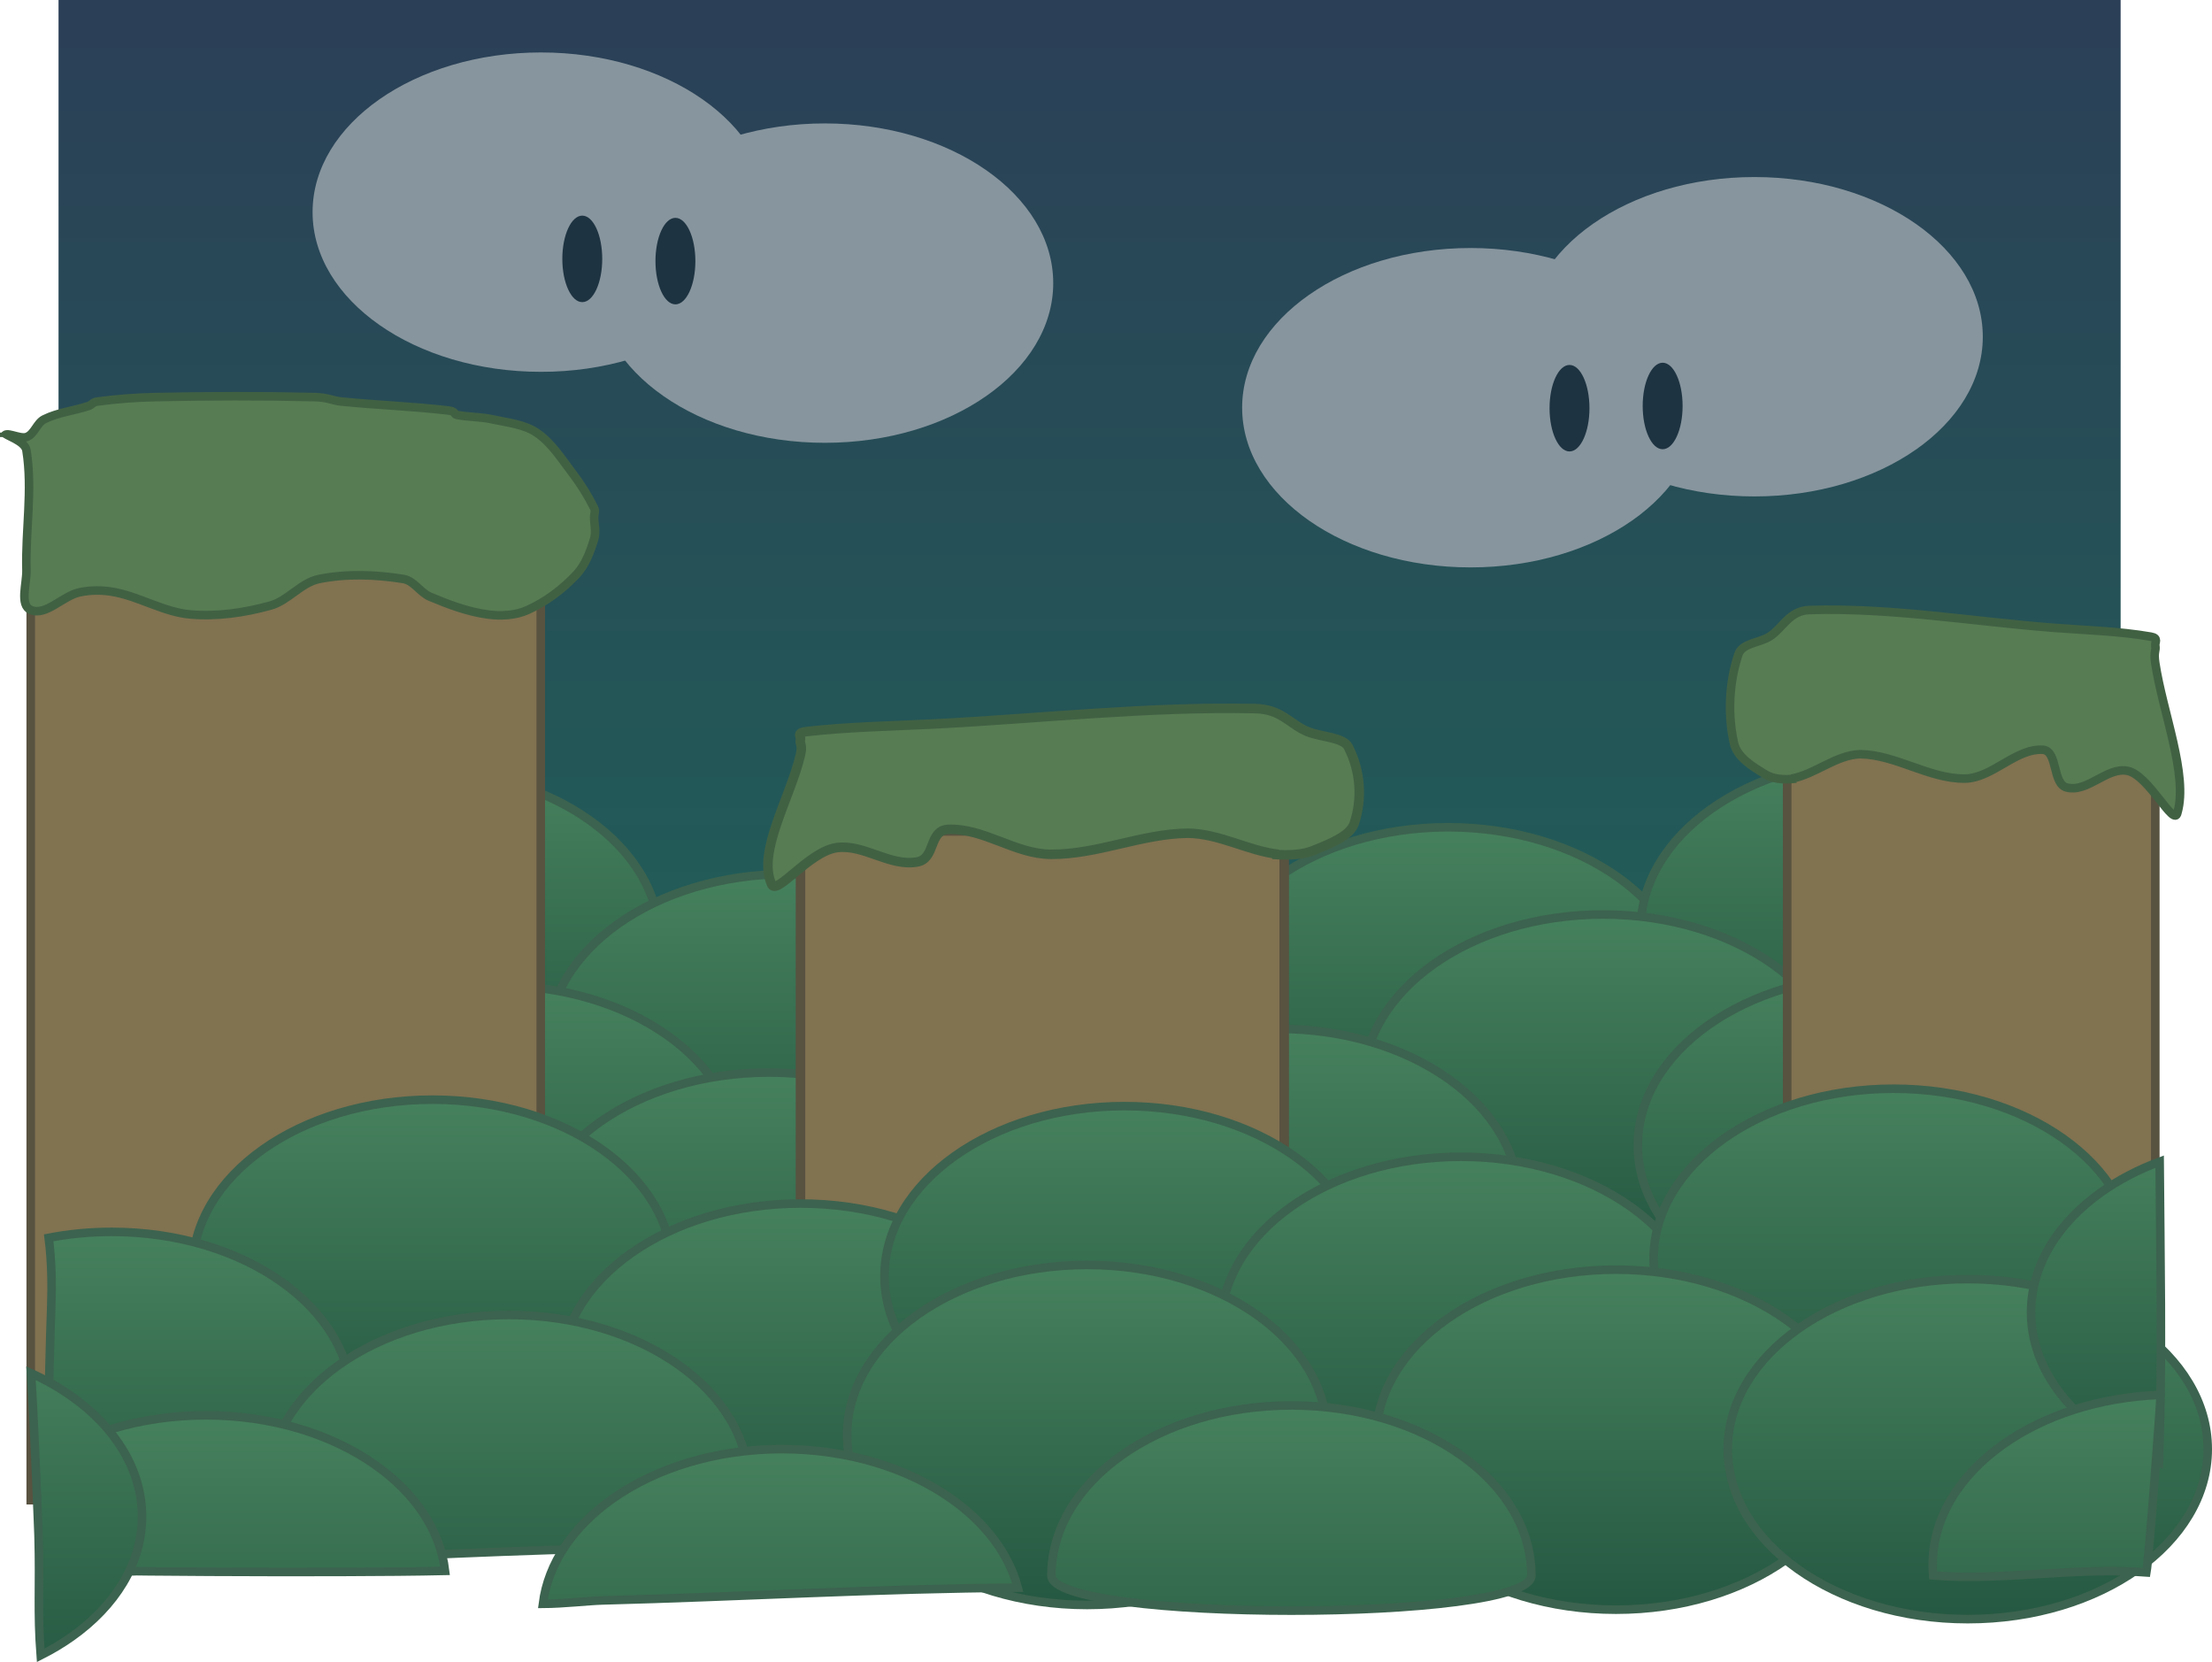 <svg version="1.1" xmlns="http://www.w3.org/2000/svg" xmlns:xlink="http://www.w3.org/1999/xlink" width="517.04" height="388.402" viewBox="0,0,517.04,388.402"><defs><linearGradient x1="239.388" y1="-1.347" x2="239.388" y2="361.653" gradientUnits="userSpaceOnUse" id="color-1"><stop offset="0" stop-color="#2b3f57"/><stop offset="1" stop-color="#1b7058"/></linearGradient><linearGradient x1="12.813" y1="286.539" x2="12.813" y2="366" gradientUnits="userSpaceOnUse" id="color-2"><stop offset="0" stop-color="#46815d"/><stop offset="1" stop-color="#255842"/></linearGradient><linearGradient x1="32.844" y1="329.409" x2="32.844" y2="408.871" gradientUnits="userSpaceOnUse" id="color-3"><stop offset="0" stop-color="#46815d"/><stop offset="1" stop-color="#255842"/></linearGradient><linearGradient x1="82.785" y1="178.637" x2="82.785" y2="258.099" gradientUnits="userSpaceOnUse" id="color-4"><stop offset="0" stop-color="#46815d"/><stop offset="1" stop-color="#255842"/></linearGradient><linearGradient x1="168.827" y1="202.917" x2="168.827" y2="282.378" gradientUnits="userSpaceOnUse" id="color-5"><stop offset="0" stop-color="#46815d"/><stop offset="1" stop-color="#255842"/></linearGradient><linearGradient x1="323.177" y1="191.985" x2="323.177" y2="271.446" gradientUnits="userSpaceOnUse" id="color-6"><stop offset="0" stop-color="#46815d"/><stop offset="1" stop-color="#255842"/></linearGradient><linearGradient x1="424.309" y1="176.083" x2="424.309" y2="255.544" gradientUnits="userSpaceOnUse" id="color-7"><stop offset="0" stop-color="#46815d"/><stop offset="1" stop-color="#255842"/></linearGradient><linearGradient x1="101.033" y1="228.959" x2="101.033" y2="308.42" gradientUnits="userSpaceOnUse" id="color-8"><stop offset="0" stop-color="#46815d"/><stop offset="1" stop-color="#255842"/></linearGradient><linearGradient x1="359.426" y1="212.368" x2="359.426" y2="291.829" gradientUnits="userSpaceOnUse" id="color-9"><stop offset="0" stop-color="#46815d"/><stop offset="1" stop-color="#255842"/></linearGradient><linearGradient x1="423.638" y1="226.581" x2="423.638" y2="306.042" gradientUnits="userSpaceOnUse" id="color-10"><stop offset="0" stop-color="#46815d"/><stop offset="1" stop-color="#255842"/></linearGradient><linearGradient x1="164.471" y1="249.306" x2="164.471" y2="328.767" gradientUnits="userSpaceOnUse" id="color-11"><stop offset="0" stop-color="#46815d"/><stop offset="1" stop-color="#255842"/></linearGradient><linearGradient x1="283.563" y1="239.099" x2="283.563" y2="318.56" gradientUnits="userSpaceOnUse" id="color-12"><stop offset="0" stop-color="#46815d"/><stop offset="1" stop-color="#255842"/></linearGradient><linearGradient x1="85.785" y1="255.637" x2="85.785" y2="335.099" gradientUnits="userSpaceOnUse" id="color-13"><stop offset="0" stop-color="#46815d"/><stop offset="1" stop-color="#255842"/></linearGradient><linearGradient x1="10.813" y1="286.539" x2="10.813" y2="366" gradientUnits="userSpaceOnUse" id="color-14"><stop offset="0" stop-color="#46815d"/><stop offset="1" stop-color="#255842"/></linearGradient><linearGradient x1="171.827" y1="279.917" x2="171.827" y2="359.378" gradientUnits="userSpaceOnUse" id="color-15"><stop offset="0" stop-color="#46815d"/><stop offset="1" stop-color="#255842"/></linearGradient><linearGradient x1="247.542" y1="257.15" x2="247.542" y2="336.612" gradientUnits="userSpaceOnUse" id="color-16"><stop offset="0" stop-color="#46815d"/><stop offset="1" stop-color="#255842"/></linearGradient><linearGradient x1="326.177" y1="268.985" x2="326.177" y2="348.446" gradientUnits="userSpaceOnUse" id="color-17"><stop offset="0" stop-color="#46815d"/><stop offset="1" stop-color="#255842"/></linearGradient><linearGradient x1="427.309" y1="253.083" x2="427.309" y2="332.544" gradientUnits="userSpaceOnUse" id="color-18"><stop offset="0" stop-color="#46815d"/><stop offset="1" stop-color="#255842"/></linearGradient><linearGradient x1="238.809" y1="294.264" x2="238.809" y2="373.726" gradientUnits="userSpaceOnUse" id="color-19"><stop offset="0" stop-color="#46815d"/><stop offset="1" stop-color="#255842"/></linearGradient><linearGradient x1="362.426" y1="295.368" x2="362.426" y2="374.829" gradientUnits="userSpaceOnUse" id="color-20"><stop offset="0" stop-color="#46815d"/><stop offset="1" stop-color="#255842"/></linearGradient><linearGradient x1="444.656" y1="297.575" x2="444.656" y2="377.036" gradientUnits="userSpaceOnUse" id="color-21"><stop offset="0" stop-color="#46815d"/><stop offset="1" stop-color="#255842"/></linearGradient><linearGradient x1="103.633" y1="305.959" x2="103.633" y2="385.42" gradientUnits="userSpaceOnUse" id="color-22"><stop offset="0" stop-color="#46815d"/><stop offset="1" stop-color="#255842"/></linearGradient><linearGradient x1="32.844" y1="329.409" x2="32.844" y2="408.871" gradientUnits="userSpaceOnUse" id="color-23"><stop offset="0" stop-color="#46815d"/><stop offset="1" stop-color="#255842"/></linearGradient><linearGradient x1="167.471" y1="337.306" x2="167.471" y2="416.767" gradientUnits="userSpaceOnUse" id="color-24"><stop offset="0" stop-color="#46815d"/><stop offset="1" stop-color="#255842"/></linearGradient><linearGradient x1="286.563" y1="327.099" x2="286.563" y2="406.56" gradientUnits="userSpaceOnUse" id="color-25"><stop offset="0" stop-color="#46815d"/><stop offset="1" stop-color="#255842"/></linearGradient><linearGradient x1="-38.187" y1="313.339" x2="-38.187" y2="392.8" gradientUnits="userSpaceOnUse" id="color-26"><stop offset="0" stop-color="#46815d"/><stop offset="1" stop-color="#255842"/></linearGradient><linearGradient x1="515.547" y1="265.586" x2="515.547" y2="345.047" gradientUnits="userSpaceOnUse" id="color-27"><stop offset="0" stop-color="#46815d"/><stop offset="1" stop-color="#255842"/></linearGradient><linearGradient x1="492.547" y1="324.586" x2="492.547" y2="404.047" gradientUnits="userSpaceOnUse" id="color-28"><stop offset="0" stop-color="#46815d"/><stop offset="1" stop-color="#255842"/></linearGradient></defs><g transform="translate(15.294,1.347)"><g data-paper-data="{&quot;isPaintingLayer&quot;:true}" fill-rule="nonzero" stroke-linejoin="miter" stroke-miterlimit="10" stroke-dasharray="" stroke-dashoffset="0" style="mix-blend-mode: normal"><path d="M-1.612,361.653v-363h482v363z" data-paper-data="{&quot;origPos&quot;:null}" fill="url(#color-1)" stroke="none" stroke-width="0" stroke-linecap="butt"/><g data-paper-data="{&quot;origPos&quot;:null}" stroke="none" stroke-width="1" stroke-linecap="butt"><g data-paper-data="{&quot;origPos&quot;:null}"><path d="M328.436,56.612c14.729,0 28.076,4.182 37.741,10.938c9.665,6.756 15.648,16.086 15.648,26.382c0,10.296 -5.983,19.626 -15.648,26.382c-9.665,6.756 -23.012,10.938 -37.741,10.938c-14.729,0 -28.076,-4.182 -37.741,-10.938c-9.665,-6.756 -15.648,-16.086 -15.648,-26.382c0,-10.296 5.983,-19.626 15.648,-26.382c9.665,-6.756 23.012,-10.938 37.741,-10.938z" data-paper-data="{&quot;origPos&quot;:null}" fill="#87959e"/><path d="M394.783,40.026c14.729,0 28.076,4.182 37.741,10.938c9.665,6.756 15.648,16.086 15.648,26.382c0,10.296 -5.983,19.626 -15.648,26.382c-9.665,6.756 -23.012,10.938 -37.741,10.938c-14.729,0 -28.076,-4.182 -37.741,-10.938c-9.665,-6.756 -15.648,-16.086 -15.648,-26.382c0,-10.296 5.983,-19.626 15.648,-26.382c9.665,-6.756 23.012,-10.938 37.741,-10.938z" data-paper-data="{&quot;origPos&quot;:null}" fill="#87959e"/><path d="M351.568,83.938c1.288,0 2.454,1.133 3.298,2.963c0.845,1.83 1.367,4.356 1.367,7.145c0,2.789 -0.522,5.315 -1.367,7.145c-0.844,1.83 -2.01,2.963 -3.298,2.963c-1.288,0 -2.454,-1.133 -3.298,-2.963c-0.845,-1.83 -1.367,-4.356 -1.367,-7.145c0,-2.789 0.522,-5.315 1.367,-7.145c0.844,-1.83 2.01,-2.963 3.298,-2.963z" data-paper-data="{&quot;origPos&quot;:null}" fill="#1e3341"/><path d="M373.338,83.419c1.288,0 2.454,1.133 3.298,2.963c0.845,1.83 1.367,4.356 1.367,7.145c0,2.789 -0.522,5.315 -1.367,7.145c-0.844,1.83 -2.01,2.963 -3.298,2.963c-1.288,0 -2.454,-1.133 -3.298,-2.963c-0.845,-1.83 -1.367,-4.356 -1.367,-7.145c0,-2.789 0.522,-5.315 1.367,-7.145c0.844,-1.83 2.01,-2.963 3.298,-2.963z" data-paper-data="{&quot;origPos&quot;:null}" fill="#1e3341"/></g><g data-paper-data="{&quot;origPos&quot;:null}"><path d="M177.503,27.495c14.729,0 28.076,4.182 37.741,10.938c9.665,6.756 15.648,16.086 15.648,26.382c0,10.296 -5.983,19.626 -15.648,26.382c-9.665,6.756 -23.012,10.938 -37.741,10.938c-14.729,0 -28.076,-4.182 -37.741,-10.938c-9.665,-6.756 -15.648,-16.086 -15.648,-26.382c0,-10.296 5.983,-19.626 15.648,-26.382c9.665,-6.756 23.012,-10.938 37.741,-10.938z" data-paper-data="{&quot;origPos&quot;:null}" fill="#87959e"/><path d="M111.156,10.909c14.729,0 28.076,4.182 37.741,10.938c9.665,6.756 15.648,16.086 15.648,26.382c0,10.296 -5.983,19.626 -15.648,26.382c-9.665,6.756 -23.012,10.938 -37.741,10.938c-14.729,0 -28.076,-4.182 -37.741,-10.938c-9.665,-6.756 -15.648,-16.086 -15.648,-26.382c0,-10.296 5.983,-19.626 15.648,-26.382c9.665,-6.756 23.012,-10.938 37.741,-10.938z" data-paper-data="{&quot;origPos&quot;:null}" fill="#87959e"/><path d="M145.878,52.527c0.845,1.83 1.367,4.356 1.367,7.145c0,2.789 -0.522,5.315 -1.367,7.145c-0.844,1.83 -2.01,2.963 -3.298,2.963c-1.288,0 -2.454,-1.133 -3.298,-2.963c-0.845,-1.83 -1.367,-4.356 -1.367,-7.145c0,-2.789 0.522,-5.315 1.367,-7.145c0.844,-1.83 2.01,-2.963 3.298,-2.963c1.288,0 2.454,1.133 3.298,2.963z" data-paper-data="{&quot;origPos&quot;:null}" fill="#1e3341"/><path d="M124.108,52.008c0.845,1.83 1.367,4.356 1.367,7.145c0,2.789 -0.522,5.315 -1.367,7.145c-0.844,1.83 -2.01,2.963 -3.298,2.963c-1.288,0 -2.454,-1.133 -3.298,-2.963c-0.845,-1.83 -1.367,-4.356 -1.367,-7.145c0,-2.789 0.522,-5.315 1.367,-7.145c0.844,-1.83 2.01,-2.963 3.298,-2.963c1.288,0 2.454,1.133 3.298,2.963z" data-paper-data="{&quot;origPos&quot;:null}" fill="#1e3341"/></g></g><path d="" data-paper-data="{&quot;origPos&quot;:null}" fill="url(#color-2)" stroke="#3c634f" stroke-width="2" stroke-linecap="butt"/><path d="" data-paper-data="{&quot;origPos&quot;:null}" fill="url(#color-3)" stroke="#3c634f" stroke-width="2" stroke-linecap="butt"/><path d="M122.437,190.282c10.154,7.192 16.439,17.125 16.439,28.086c0,10.961 -6.285,20.894 -16.439,28.086c-10.154,7.192 -24.177,11.644 -39.651,11.644c-15.474,0 -29.497,-4.452 -39.651,-11.644c-10.154,-7.192 -16.439,-17.125 -16.439,-28.086c0,-10.961 6.285,-20.894 16.439,-28.086c10.154,-7.192 24.177,-11.644 39.651,-11.644c15.474,0 29.497,4.452 39.651,11.644z" data-paper-data="{&quot;origPos&quot;:null}" fill="url(#color-4)" stroke="#3c634f" stroke-width="2" stroke-linecap="butt"/><path d="M208.478,214.562c10.154,7.192 16.439,17.125 16.439,28.086c0,10.961 -6.285,20.894 -16.439,28.086c-10.154,7.192 -24.177,11.644 -39.651,11.644c-15.474,0 -29.497,-4.452 -39.651,-11.644c-10.154,-7.192 -16.439,-17.125 -16.439,-28.086c0,-10.961 6.285,-20.894 16.439,-28.086c10.154,-7.192 24.177,-11.644 39.651,-11.644c15.474,0 29.497,4.452 39.651,11.644z" data-paper-data="{&quot;origPos&quot;:null}" fill="url(#color-5)" stroke="#3c634f" stroke-width="2" stroke-linecap="butt"/><path d="M362.828,203.629c10.154,7.192 16.439,17.125 16.439,28.086c0,10.961 -6.285,20.894 -16.439,28.086c-10.154,7.192 -24.177,11.644 -39.651,11.644c-15.474,0 -29.497,-4.452 -39.651,-11.644c-10.154,-7.192 -16.439,-17.125 -16.439,-28.086c0,-10.961 6.285,-20.894 16.439,-28.086c10.154,-7.192 24.177,-11.644 39.651,-11.644c15.474,0 29.497,4.452 39.651,11.644z" data-paper-data="{&quot;origPos&quot;:null}" fill="url(#color-6)" stroke="#3c634f" stroke-width="2" stroke-linecap="butt"/><path d="M463.96,187.727c10.154,7.192 16.439,17.125 16.439,28.086c0,10.961 -6.285,20.894 -16.439,28.086c-10.154,7.192 -24.177,11.644 -39.651,11.644c-15.474,0 -29.497,-4.452 -39.651,-11.644c-10.154,-7.192 -16.439,-17.125 -16.439,-28.086c0,-10.961 6.285,-20.894 16.439,-28.086c10.154,-7.192 24.177,-11.644 39.651,-11.644c15.474,0 29.497,4.452 39.651,11.644z" data-paper-data="{&quot;origPos&quot;:null}" fill="url(#color-7)" stroke="#3c634f" stroke-width="2" stroke-linecap="butt"/><path d="M140.684,240.603c10.154,7.192 16.439,17.125 16.439,28.086c0,10.961 -6.285,20.894 -16.439,28.086c-10.154,7.192 -24.177,11.644 -39.651,11.644c-15.474,0 -29.497,-4.452 -39.651,-11.644c-10.154,-7.192 -16.439,-17.125 -16.439,-28.086c0,-10.961 6.285,-20.894 16.439,-28.086c10.154,-7.192 24.177,-11.644 39.651,-11.644c15.474,0 29.497,4.452 39.651,11.644z" data-paper-data="{&quot;origPos&quot;:null}" fill="url(#color-8)" stroke="#3c634f" stroke-width="2" stroke-linecap="butt"/><path d="M399.077,224.012c10.154,7.192 16.439,17.125 16.439,28.086c0,10.961 -6.285,20.894 -16.439,28.086c-10.154,7.192 -24.177,11.644 -39.651,11.644c-15.474,0 -29.497,-4.452 -39.651,-11.644c-10.154,-7.192 -16.439,-17.125 -16.439,-28.086c0,-10.961 6.285,-20.894 16.439,-28.086c10.154,-7.192 24.177,-11.644 39.651,-11.644c15.474,0 29.497,4.452 39.651,11.644z" fill="url(#color-9)" stroke="#3c634f" stroke-width="2" stroke-linecap="butt"/><path d="M463.289,238.226c10.154,7.192 16.439,17.125 16.439,28.086c0,10.961 -6.285,20.894 -16.439,28.086c-10.154,7.192 -24.177,11.644 -39.651,11.644c-15.474,0 -29.497,-4.452 -39.651,-11.644c-10.154,-7.192 -16.439,-17.125 -16.439,-28.086c0,-10.961 6.285,-20.894 16.439,-28.086c10.154,-7.192 24.177,-11.644 39.651,-11.644c15.474,0 29.497,4.452 39.651,11.644z" fill="url(#color-10)" stroke="#3c634f" stroke-width="2" stroke-linecap="butt"/><path d="M204.122,260.95c10.154,7.192 16.439,17.125 16.439,28.086c0,10.961 -6.285,20.894 -16.439,28.086c-10.154,7.192 -24.177,11.644 -39.651,11.644c-15.474,0 -29.497,-4.452 -39.651,-11.644c-10.154,-7.192 -16.439,-17.125 -16.439,-28.086c0,-10.961 6.285,-20.894 16.439,-28.086c10.154,-7.192 24.177,-11.644 39.651,-11.644c15.474,0 29.497,4.452 39.651,11.644z" fill="url(#color-11)" stroke="#3c634f" stroke-width="2" stroke-linecap="butt"/><path d="M323.214,250.743c10.154,7.192 16.439,17.125 16.439,28.086c0,10.961 -6.285,20.894 -16.439,28.086c-10.154,7.192 -24.177,11.644 -39.651,11.644c-15.474,0 -29.497,-4.452 -39.651,-11.644c-10.154,-7.192 -16.439,-17.125 -16.439,-28.086c0,-10.961 6.285,-20.894 16.439,-28.086c10.154,-7.192 24.177,-11.644 39.651,-11.644c15.474,0 29.497,4.452 39.651,11.644z" fill="url(#color-12)" stroke="#3c634f" stroke-width="2" stroke-linecap="butt"/><g data-paper-data="{&quot;origPos&quot;:null}"><path d="M284.877,346.373h-113.062v-153.53h113.062z" data-paper-data="{&quot;origPos&quot;:null}" fill="#817250" stroke="#585240" stroke-width="2.224" stroke-linecap="butt"/><path d="M-8.11,117.483h119.217v231.754h-119.217z" data-paper-data="{&quot;origPos&quot;:null}" fill="#817250" stroke="#585240" stroke-width="2" stroke-linecap="butt"/><path d="M402.448,166.656h86.044v177.581h-86.044z" data-paper-data="{&quot;origPos&quot;:null}" fill="#817250" stroke="#585240" stroke-width="2" stroke-linecap="butt"/><path d="M404.522,180.61c-3.101,0.367 -5.468,0.064 -7.257,-1.037c-2.911,-1.791 -6.515,-3.921 -7.257,-7.257c-1.5,-6.749 -1.15,-14.175 1.037,-20.733c0.88,-2.64 4.896,-2.671 7.257,-4.147c3.166,-1.979 4.573,-6.072 9.33,-6.22c19.027,-0.595 38.038,2.667 57.017,4.147c7.603,0.592 15.294,0.767 22.807,2.073c1.878,0.327 0.91,1.312 1.037,2.073c0.227,1.362 -0.434,1.276 0,4.147c1.74,11.482 7.694,26.098 5.183,34.884c-0.729,3.784 -6.627,-8.719 -11.663,-9.745c-4.816,-0.967 -9.358,5.172 -14.254,3.888c-3.335,-0.873 -2.039,-8.375 -5.443,-8.812c-6.48,-0.423 -11.917,6.698 -18.401,6.738c-8.328,0.051 -16.051,-5.569 -24.362,-5.702c-5.675,0.133 -10.573,4.718 -16.068,5.702z" data-paper-data="{&quot;origPos&quot;:null}" fill="#577c53" stroke="#416143" stroke-width="2" stroke-linecap="round"/><path d="M-14.294,100.786c0,-1.645 3.513,0.557 5.183,0c1.853,-0.618 2.4,-3.274 4.147,-4.147c3.224,-1.612 6.948,-1.971 10.367,-3.11c0.855,-0.285 0.958,-0.888 2.073,-1.037c4.462,-0.595 8.977,-0.944 13.477,-1.037c12.426,-0.254 24.896,-0.295 37.32,0c3.106,0.074 4.13,0.827 6.22,1.037c8.273,0.827 16.621,1.121 24.88,2.073c2.065,0.238 1.317,0.885 2.073,1.037c2.73,0.546 5.576,0.433 8.293,1.037c3.518,0.782 7.368,1.111 10.367,3.11c3.458,2.306 5.768,6.028 8.293,9.33c1.978,2.587 3.727,5.38 5.183,8.293c0.364,0.728 0,1.383 0,2.073c0,1.726 0.508,3.534 0,5.183c-0.908,2.951 -2.035,6.041 -4.147,8.293c-3.212,3.425 -7.122,6.366 -11.403,8.293c-2.851,1.282 -6.232,1.459 -9.33,1.037c-4.653,-0.634 -9.15,-2.324 -13.477,-4.147c-2.294,-0.966 -3.762,-3.754 -6.22,-4.147c-6.477,-1.037 -13.265,-1.287 -19.697,0c-4.241,0.848 -7.234,5.069 -11.403,6.22c-6.027,1.663 -12.431,2.607 -18.66,2.073c-6.095,-0.522 -11.625,-3.984 -17.623,-5.183c-2.708,-0.541 -5.591,-0.569 -8.293,0c-3.954,0.832 -7.896,5.608 -11.403,4.147c-2.713,-1.13 -0.95,-6.206 -1.037,-9.33c-0.259,-9.318 1.485,-18.789 0,-27.99c-0.371,-2.3 -5.183,-3.538 -5.183,-4.147z" data-paper-data="{&quot;origPos&quot;:null}" fill="#577c53" stroke="#416143" stroke-width="2" stroke-linecap="round"/><path d="M283.515,198.303c-7.221,-0.851 -13.657,-4.815 -21.114,-4.929c-10.921,0.115 -21.069,4.973 -32.012,4.929c-8.521,-0.035 -15.664,-6.191 -24.179,-5.826c-4.472,0.377 -2.769,6.864 -7.151,7.618c-6.434,1.11 -12.402,-4.197 -18.73,-3.361c-6.616,0.886 -14.367,11.696 -15.325,8.425c-3.299,-7.596 4.525,-20.232 6.811,-30.159c0.571,-2.482 -0.298,-2.407 0,-3.585c0.166,-0.658 -1.106,-1.51 1.362,-1.792c9.872,-1.129 19.978,-1.281 29.968,-1.793c24.939,-1.279 49.919,-4.1 74.921,-3.585c6.251,0.128 8.1,3.667 12.26,5.378c3.102,1.275 8.379,1.302 9.535,3.585c2.873,5.67 3.333,12.091 1.362,17.925c-0.974,2.884 -5.71,4.725 -9.535,6.274c-2.35,0.952 -5.461,1.214 -9.535,0.896z" data-paper-data="{&quot;origPos&quot;:null}" fill="#577c53" stroke="#416143" stroke-width="2.224" stroke-linecap="round"/></g><path d="M125.437,267.282c10.154,7.192 16.439,17.125 16.439,28.086c0,10.961 -6.285,20.894 -16.439,28.086c-10.154,7.192 -24.177,11.644 -39.651,11.644c-15.474,0 -29.497,-4.452 -39.651,-11.644c-10.154,-7.192 -16.439,-17.125 -16.439,-28.086c0,-10.961 6.285,-20.894 16.439,-28.086c10.154,-7.192 24.177,-11.644 39.651,-11.644c15.474,0 29.497,4.452 39.651,11.644z" data-paper-data="{&quot;origPos&quot;:null}" fill="url(#color-13)" stroke="#3c634f" stroke-width="2" stroke-linecap="butt"/><path d="M50.464,298.183c10.154,7.192 16.439,17.125 16.439,28.086c0,10.961 -6.285,20.894 -16.439,28.086c-10.154,7.192 -24.177,11.644 -39.651,11.644c-5.678,0 -11.161,-0.599 -16.329,-1.714c0.239,-3.036 0.445,-6.074 0.603,-9.116c0.893,-17.155 0.987,-34.026 1.599,-51.174c0.175,-4.918 0.116,-10.525 -0.597,-16.071c4.693,-0.904 9.63,-1.386 14.724,-1.386c15.474,0 29.497,4.452 39.651,11.644z" data-paper-data="{&quot;origPos&quot;:null}" fill="url(#color-14)" stroke="#3c634f" stroke-width="2" stroke-linecap="butt"/><path d="M211.478,291.562c10.154,7.192 16.439,17.125 16.439,28.086c0,10.961 -6.285,20.894 -16.439,28.086c-10.154,7.192 -24.177,11.644 -39.651,11.644c-15.474,0 -29.497,-4.452 -39.651,-11.644c-10.154,-7.192 -16.439,-17.125 -16.439,-28.086c0,-10.961 6.285,-20.894 16.439,-28.086c10.154,-7.192 24.177,-11.644 39.651,-11.644c15.474,0 29.497,4.452 39.651,11.644z" data-paper-data="{&quot;origPos&quot;:null}" fill="url(#color-15)" stroke="#3c634f" stroke-width="2" stroke-linecap="butt"/><path d="M287.193,268.795c10.154,7.192 16.439,17.125 16.439,28.086c0,10.961 -6.285,20.894 -16.439,28.086c-10.154,7.192 -24.177,11.644 -39.651,11.644c-15.474,0 -29.497,-4.452 -39.651,-11.644c-10.154,-7.192 -16.439,-17.125 -16.439,-28.086c0,-10.961 6.285,-20.894 16.439,-28.086c10.154,-7.192 24.177,-11.644 39.651,-11.644c15.474,0 29.497,4.452 39.651,11.644z" data-paper-data="{&quot;origPos&quot;:null}" fill="url(#color-16)" stroke="#3c634f" stroke-width="2" stroke-linecap="butt"/><path d="M365.828,280.629c10.154,7.192 16.439,17.125 16.439,28.086c0,10.961 -6.285,20.894 -16.439,28.086c-10.154,7.192 -24.177,11.644 -39.651,11.644c-15.474,0 -29.497,-4.452 -39.651,-11.644c-10.154,-7.192 -16.439,-17.125 -16.439,-28.086c0,-10.961 6.285,-20.894 16.439,-28.086c10.154,-7.192 24.177,-11.644 39.651,-11.644c15.474,0 29.497,4.452 39.651,11.644z" data-paper-data="{&quot;origPos&quot;:null}" fill="url(#color-17)" stroke="#3c634f" stroke-width="2" stroke-linecap="butt"/><path d="M466.96,264.727c10.154,7.192 16.439,17.125 16.439,28.086c0,10.961 -6.285,20.894 -16.439,28.086c-10.154,7.192 -24.177,11.644 -39.651,11.644c-15.474,0 -29.497,-4.452 -39.651,-11.644c-10.154,-7.192 -16.439,-17.125 -16.439,-28.086c0,-10.961 6.285,-20.894 16.439,-28.086c10.154,-7.192 24.177,-11.644 39.651,-11.644c15.474,0 29.497,4.452 39.651,11.644z" data-paper-data="{&quot;origPos&quot;:null}" fill="url(#color-18)" stroke="#3c634f" stroke-width="2" stroke-linecap="butt"/><path d="M278.46,305.909c10.154,7.192 16.439,17.125 16.439,28.086c0,10.961 -6.285,20.894 -16.439,28.086c-10.154,7.192 -24.177,11.644 -39.651,11.644c-15.474,0 -29.497,-4.452 -39.651,-11.644c-10.154,-7.192 -16.439,-17.125 -16.439,-28.086c0,-10.961 6.285,-20.894 16.439,-28.086c10.154,-7.192 24.177,-11.644 39.651,-11.644c15.474,0 29.497,4.452 39.651,11.644z" data-paper-data="{&quot;origPos&quot;:null}" fill="url(#color-19)" stroke="#3c634f" stroke-width="2" stroke-linecap="butt"/><path d="M402.077,307.012c10.154,7.192 16.439,17.125 16.439,28.086c0,10.961 -6.285,20.894 -16.439,28.086c-10.154,7.192 -24.177,11.644 -39.651,11.644c-15.474,0 -29.497,-4.452 -39.651,-11.644c-10.154,-7.192 -16.439,-17.125 -16.439,-28.086c0,-10.961 6.285,-20.894 16.439,-28.086c10.154,-7.192 24.177,-11.644 39.651,-11.644c15.474,0 29.497,4.452 39.651,11.644z" data-paper-data="{&quot;origPos&quot;:null}" fill="url(#color-20)" stroke="#3c634f" stroke-width="2" stroke-linecap="butt"/><path d="M484.307,309.22c10.154,7.192 16.439,17.125 16.439,28.086c0,10.961 -6.285,20.894 -16.439,28.086c-10.154,7.192 -24.177,11.644 -39.651,11.644c-15.474,0 -29.497,-4.452 -39.651,-11.644c-10.154,-7.192 -16.439,-17.125 -16.439,-28.086c0,-10.961 6.285,-20.894 16.439,-28.086c10.154,-7.192 24.177,-11.644 39.651,-11.644c15.474,0 29.497,4.452 39.651,11.644z" data-paper-data="{&quot;origPos&quot;:null}" fill="url(#color-21)" stroke="#3c634f" stroke-width="2" stroke-linecap="butt"/><path d="M143.284,317.603c10.154,7.192 16.439,17.125 16.439,28.086c0,4.99 -1.303,9.766 -3.68,14.169c-0.292,0.005 -0.584,0.009 -0.875,0.014c-28.276,0.438 -56.513,1.376 -84.749,2.811c-5.477,0.279 -10.92,0.758 -16.271,1.713c-4.215,-5.577 -6.607,-11.946 -6.607,-18.707c0,-10.961 6.285,-20.894 16.439,-28.086c10.154,-7.192 24.177,-11.644 39.651,-11.644c15.474,0 29.497,4.452 39.651,11.644z" fill="url(#color-22)" stroke="#3c634f" stroke-width="2" stroke-linecap="butt"/><path d="M72.495,341.054c9.099,6.445 15.092,15.091 16.239,24.706c-25.139,0.569 -90.205,0.116 -93.698,-0.387c-0.047,-0.632 -0.748,-16.995 -1.704,-24.417c10.143,-7.135 24.108,-11.546 39.512,-11.546c15.474,0 29.497,4.452 39.651,11.644z" data-paper-data="{&quot;origPos&quot;:null}" fill="url(#color-23)" stroke="#3c634f" stroke-width="2" stroke-linecap="butt"/><path d="M207.122,348.95c7.83,5.546 13.36,12.723 15.481,20.743c-32.416,0.188 -64.881,2.136 -97.215,2.977c-3.093,0.08 -8.956,0.768 -13.784,0.794c1.203,-9.538 7.176,-18.112 16.215,-24.514c10.154,-7.192 24.177,-11.644 39.651,-11.644c15.474,0 29.497,4.452 39.651,11.644z" data-paper-data="{&quot;origPos&quot;:null}" fill="url(#color-24)" stroke="#3c634f" stroke-width="2" stroke-linecap="butt"/><path d="M326.214,338.743c10.154,7.192 16.439,17.125 16.439,28.086c0,10.961 -112.181,10.961 -112.181,0c0,-10.961 6.285,-20.894 16.439,-28.086c10.154,-7.192 24.177,-11.644 39.651,-11.644c15.474,0 29.497,4.452 39.651,11.644z" data-paper-data="{&quot;origPos&quot;:null}" fill="url(#color-25)" stroke="#3c634f" stroke-width="2" stroke-linecap="butt"/><path d="M1.464,324.983c10.154,7.192 16.439,17.125 16.439,28.086c0,10.961 -6.285,20.894 -16.439,28.086c-2.236,1.584 -4.66,3.035 -7.246,4.335c-0.785,-10.35 -0.163,-15.943 -0.502,-27.928c-0.009,-0.327 -0.956,-25.67 -1.764,-37.996c3.445,1.559 6.634,3.378 9.512,5.417z" fill="url(#color-26)" stroke="#3c634f" stroke-width="2" stroke-linecap="butt"/><path d="M475.896,333.402c-10.154,-7.192 -16.439,-17.125 -16.439,-28.086c0,-10.961 6.285,-20.894 16.439,-28.086c3.989,-2.826 8.575,-5.228 13.612,-7.104c0.165,22.219 0.615,44.511 -0.049,66.686c-0.036,1.212 -0.07,2.424 -0.104,3.637c-4.976,-1.867 -9.509,-4.25 -13.458,-7.046z" fill="url(#color-27)" stroke="#3c634f" stroke-width="2" stroke-linecap="butt"/><path d="M436.457,364.316c0,-10.961 6.285,-20.894 16.439,-28.086c9.532,-6.752 22.473,-11.088 36.823,-11.595c-0.039,2.82 -2.742,38.307 -3.306,41.476c-16.613,-1.288 -33.233,1.999 -49.846,0.719c-0.073,-0.831 -0.111,-1.67 -0.111,-2.514z" data-paper-data="{&quot;origPos&quot;:null}" fill="url(#color-28)" stroke="#3c634f" stroke-width="2" stroke-linecap="butt"/></g></g></svg>